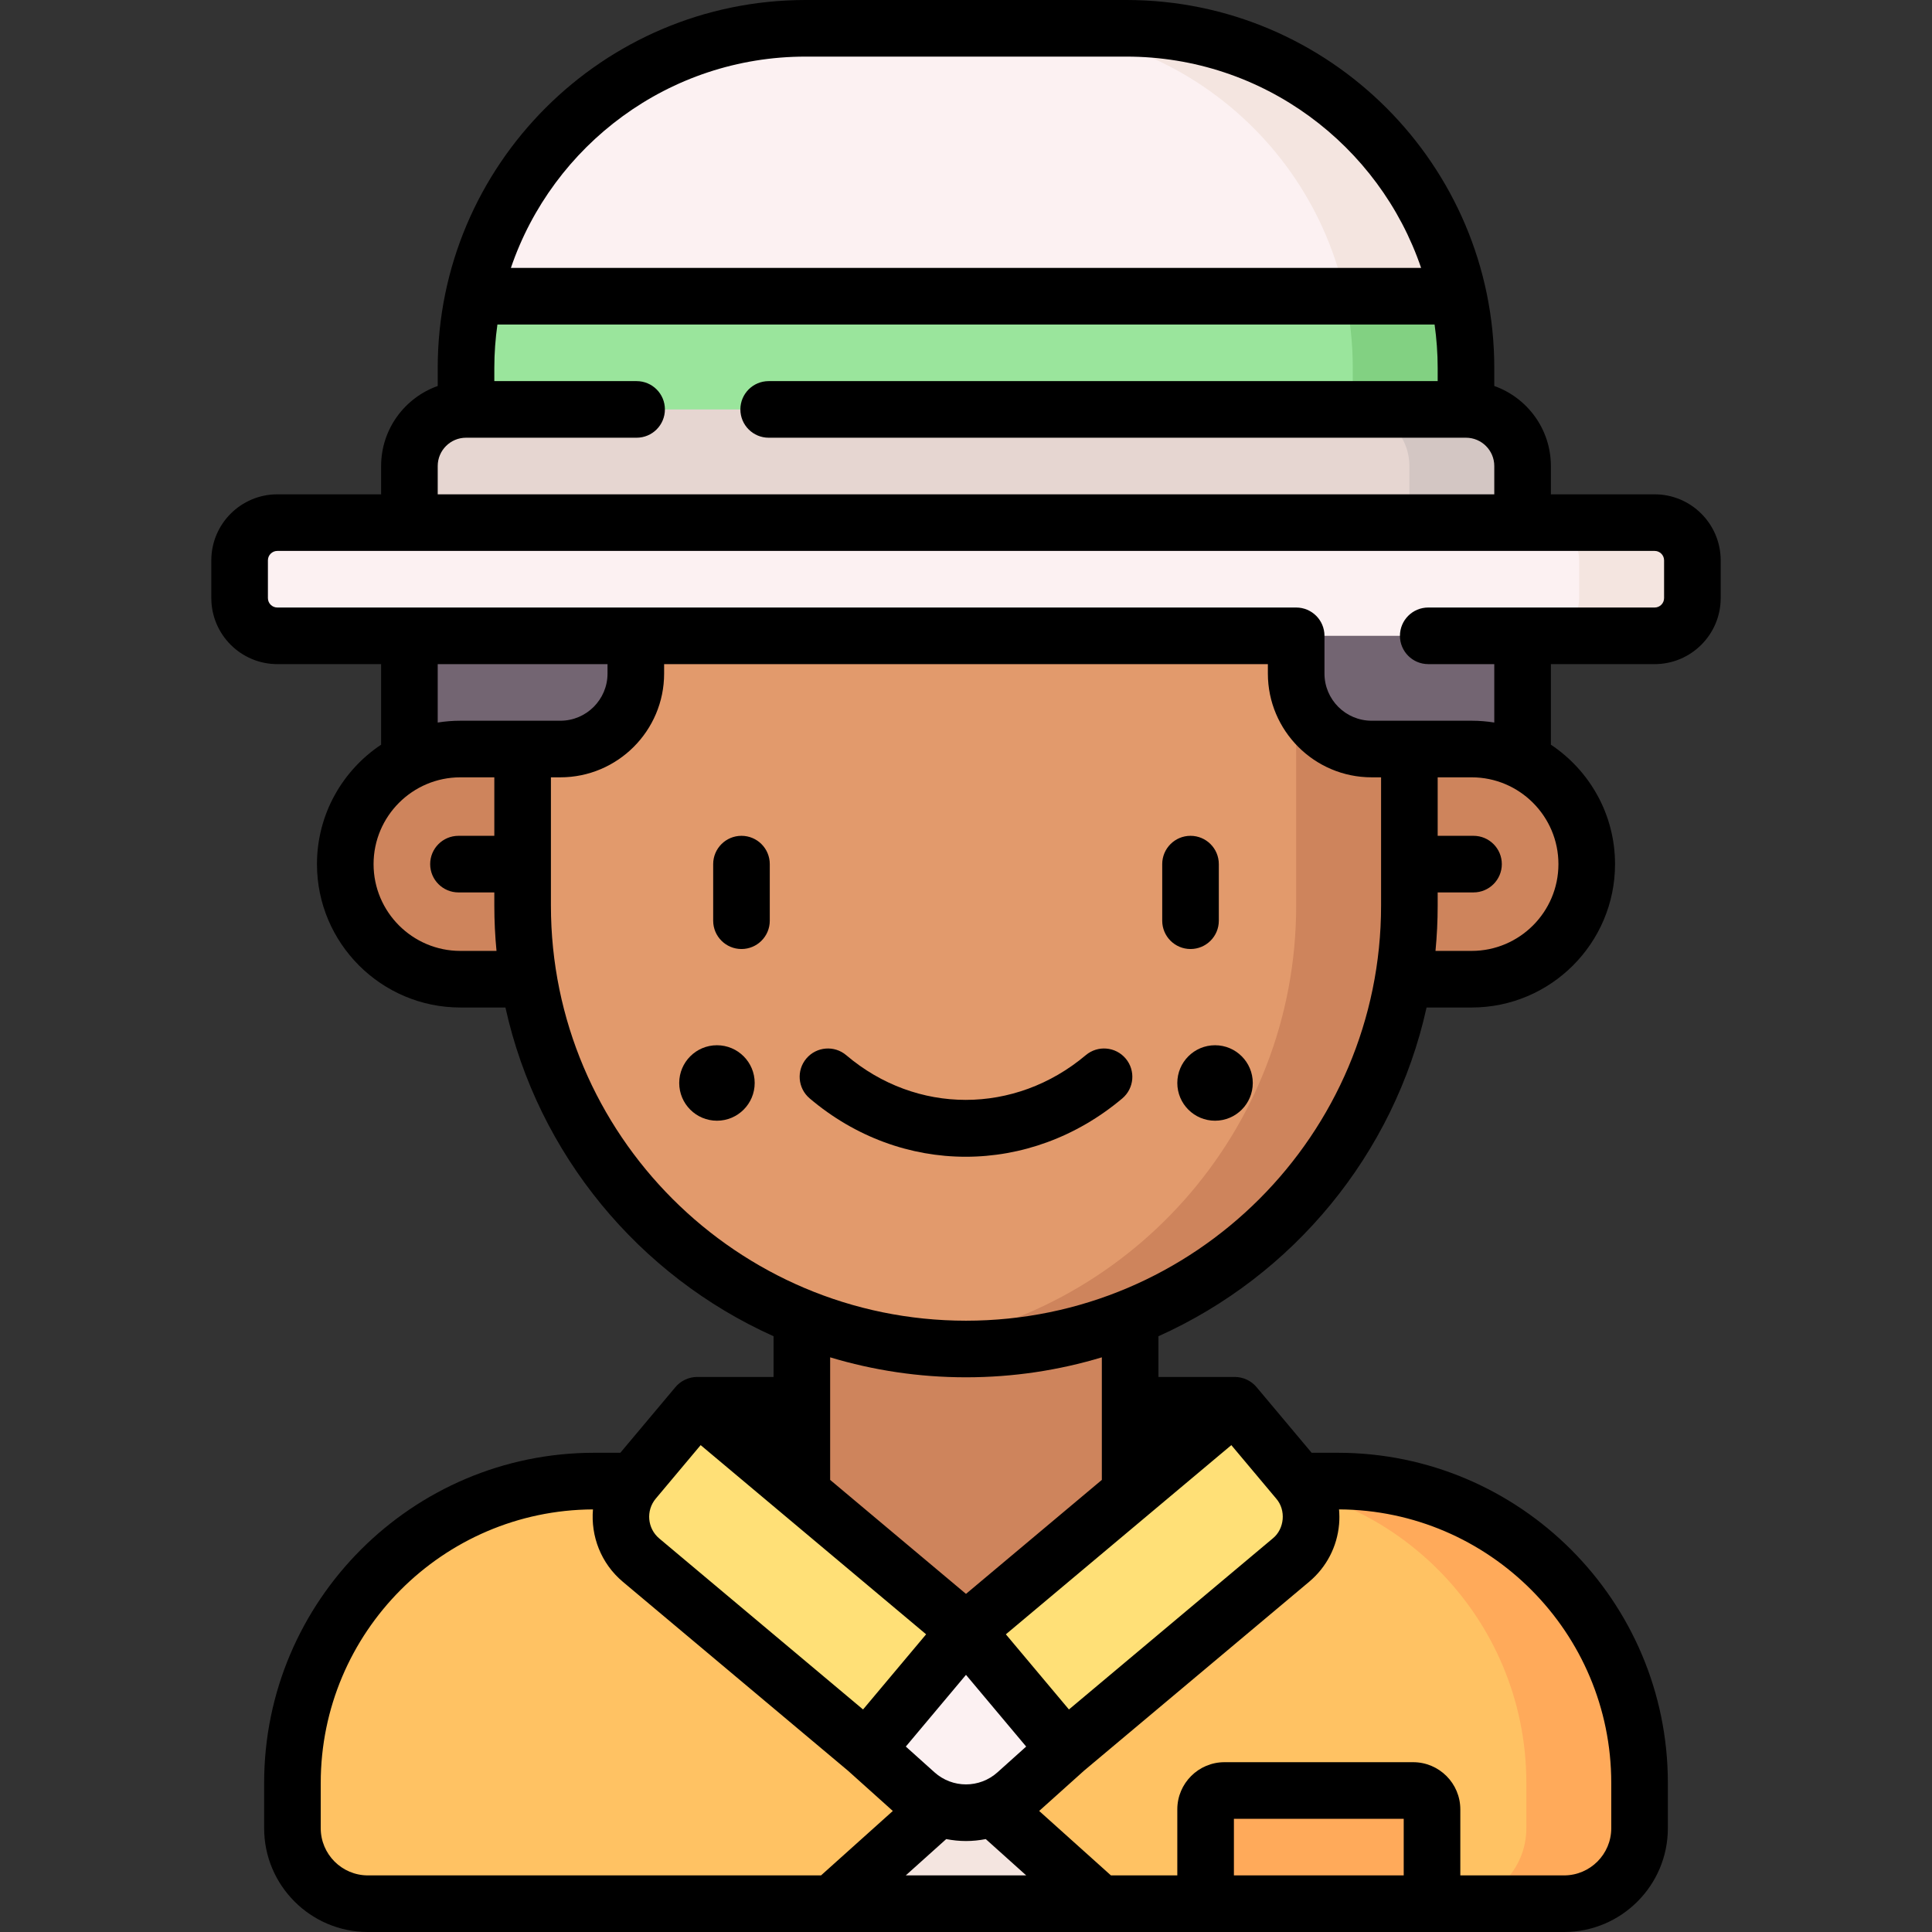 <svg id="Capa_1" enable-background="new 0 0 512 512" height="512" viewBox="0 0 512 512" width="512" xmlns="http://www.w3.org/2000/svg"><rect x="0" y="0" width="512" height="512" fill="#333333" stroke="none"/><g><g><path d="m157.5 392.5c-44.183 0-80 35.817-80 80v12c0 11.046 8.954 20 20 20h317c11.046 0 20-8.954 20-20v-12c0-44.183-35.817-80-80-80z" fill="#ffc263"/><path d="m434.5 472.5v12c0 11.05-8.95 20-20 20h-30c11.05 0 20-8.95 20-20v-12c0-44.18-35.82-80-80-80h30c44.18 0 80 35.82 80 80z" fill="#ffaa5a"/><path d="m184.755 372.406 142.485.002v38.159l-71.243 21.619-70.284-37.517z" fill="#ffaa5a"/><g fill="#ce845c"><path d="m299.5 403.841v-61.341h-87v62.564l43.497 27.122z"/><path d="m333.5 259.5h56.5c16.845 0 30.5-13.655 30.5-30.5 0-16.845-13.655-30.5-30.5-30.5h-56.5z"/><path d="m178.5 259.5h-56.5c-16.845 0-30.5-13.655-30.5-30.5 0-16.845 13.655-30.5 30.5-30.5h56.5z"/></g><path d="m373.5 158.5v81.5c0 64.893-52.606 117.5-117.5 117.5-64.893 0-117.5-52.606-117.5-117.5v-81.5z" fill="#e29a6c"/><path d="m373.5 158.5v81.5c0 64.89-52.61 117.5-117.5 117.5-5.08 0-10.09-.32-15-.95 57.81-7.37 102.5-56.74 102.5-116.55v-81.5z" fill="#ce845c"/><path d="m403.5 159.62v42.03c-4.07-2.02-8.65-3.15-13.5-3.15h-26.5c-11.05 0-20-8.95-20-20v-10z" fill="#736572"/><path d="m220.458 504.5 35.542-31.906 35.538 31.906z" fill="#f4e5e0"/><path d="m229.643 463.594 12.996 11.667c7.601 6.823 19.122 6.823 26.722-.001l12.992-11.664-1.403-26.277-24.952-5.133-29.774 8.802z" fill="#fcf1f2"/><path d="m342.104 413.458-59.751 50.137-26.354-31.408 71.242-59.779 16.712 19.917c5.325 6.346 4.497 15.808-1.849 21.133z" fill="#ffe077"/><path d="m169.891 413.456 59.751 50.137 26.354-31.408-71.242-59.779-16.712 19.917c-5.325 6.347-4.497 15.808 1.849 21.133z" fill="#ffe077"/><path d="m329.5 474.5h40c5.523 0 10 4.477 10 10v20h-60v-20c0-5.523 4.477-10 10-10z" fill="#ffaa5a"/><path d="m168.5 165.5v13c0 11.05-8.95 20-20 20h-26.5c-4.85 0-9.43 1.13-13.5 3.15v-45.76z" fill="#736572"/><path d="m438.5 138.5c5.523 0 10 4.477 10 10v10c0 5.523-4.477 10-10 10h-365c-5.523 0-10-4.477-10-10v-10c0-5.523 4.477-10 10-10z" fill="#fcf1f2"/><path d="m448.5 148.5v10c0 5.52-4.48 10-10 10h-30c5.52 0 10-4.48 10-10v-10c0-5.52-4.48-10-10-10h30c5.52 0 10 4.48 10 10z" fill="#f4e5e0"/><path d="m388.5 108.5h-265c-8.284 0-15 6.716-15 15v15h295v-15c0-8.284-6.716-15-15-15z" fill="#e6d6d1"/><path d="m403.5 123.5v15h-30v-15c0-8.28-6.72-15-15-15h30c8.28 0 15 6.72 15 15z" fill="#d3c6c3"/><path d="m298.5 7.5h-85c-49.706 0-90 40.294-90 90v11h265v-11c0-49.706-40.294-90-90-90z" fill="#fcf1f2"/><path d="m388.5 97.5v11h-30v-11c0-49.71-40.29-90-90-90h30c49.71 0 90 40.29 90 90z" fill="#f4e5e0"/><path d="m388.5 97.5v11h-265v-11c0-6.52.69-12.88 2.01-19h260.98c1.32 6.12 2.01 12.48 2.01 19z" fill="#9ae59c"/><path d="m388.5 97.5v11h-30v-11c0-6.52-.69-12.88-2.01-19h30c1.32 6.12 2.01 12.48 2.01 19z" fill="#82d182"/></g><g><circle cx="322" cy="287" r="10"/><path d="m438.5 131h-27.5v-7.5c0-9.777-6.271-18.114-15-21.21v-4.79c0-53.762-43.738-97.5-97.5-97.5h-85c-53.762 0-97.5 43.738-97.5 97.5v4.79c-8.729 3.096-15 11.432-15 21.21v7.5h-27.5c-9.649 0-17.5 7.851-17.5 17.5v10c0 9.649 7.851 17.5 17.5 17.5h27.5v21.35c-10.238 6.815-17 18.456-17 31.65 0 20.953 17.047 38 38 38h11.946c8.61 38.949 35.436 71.132 71.054 87.114v10.793h-20.245c-2.216.001-4.382 1.023-5.791 2.733l-14.567 17.36h-6.897c-48.248 0-87.5 39.252-87.5 87.5v12c0 15.164 12.337 27.5 27.5 27.5h317c15.163 0 27.5-12.336 27.5-27.5v-12c0-48.248-39.252-87.5-87.5-87.5h-6.904l-14.562-17.354c-1.408-1.713-3.576-2.738-5.794-2.738h-20.24v-10.794c35.619-15.982 62.444-48.164 71.054-87.114h11.946c20.953 0 38-17.047 38-38 0-13.194-6.762-24.835-17-31.65v-21.35h27.5c9.649 0 17.5-7.851 17.5-17.5v-10c0-9.649-7.851-17.5-17.5-17.5zm-225-116h85c36.221 0 67.042 23.474 78.109 56h-241.218c11.067-32.526 41.888-56 78.109-56zm-97.5 108.5c0-4.136 3.364-7.5 7.5-7.5h45.207c4.143 0 7.5-3.358 7.5-7.5s-3.357-7.5-7.5-7.5h-37.707v-3.5c0-3.904.292-7.739.819-11.5h248.362c.527 3.761.819 7.596.819 11.5v3.5h-177.293c-4.143 0-7.5 3.358-7.5 7.5s3.357 7.5 7.5 7.5h184.793c4.136 0 7.5 3.364 7.5 7.5v7.5h-280zm0 52.5h45v2.5c0 6.893-5.607 12.5-12.5 12.5h-26.5c-2.042 0-4.045.167-6 .478zm6 76c-12.683 0-23-10.318-23-23s10.317-23 23-23h9v15.5h-9.5c-4.143 0-7.5 3.358-7.5 7.5s3.357 7.5 7.5 7.5h9.5v3.5c0 4.048.201 8.049.579 12zm133.997 191.853 15.948 19.006-7.595 6.819c-4.762 4.274-11.939 4.274-16.701 0l-7.598-6.821zm70.318-60.878 11.892 14.171c2.655 3.035 2.218 8.038-.924 10.566 0 0 0 0-.001 0l-54.005 45.316-16.713-19.917zm-75.555 104.401c1.73.336 3.484.517 5.239.517s3.509-.181 5.239-.517l10.72 9.624h-31.919zm-22.042-34.349-54.005-45.316s0 0-.001 0c-3.168-2.658-3.582-7.398-.925-10.566l11.893-14.172 59.751 50.137zm-143.718 31.473v-12c0-39.856 32.33-72.296 72.142-72.491-.606 7.061 2.1 14.301 7.93 19.193h-.001l59.663 50.064 11.874 10.659-19.023 17.075h-120.085c-6.893 0-12.5-5.607-12.5-12.5zm287 12.5h-45v-15h45zm55-24.5v12c0 6.893-5.607 12.5-12.5 12.5h-27.5v-17.5c0-6.893-5.607-12.5-12.5-12.5h-50c-6.893 0-12.5 5.607-12.5 12.5v17.5h-17.59l-19.019-17.076 11.885-10.67 59.648-50.052c4.604-3.863 7.428-9.288 7.951-15.275.115-1.319.096-2.626-.014-3.919 39.811.198 72.139 32.637 72.139 72.492zm-135-80.312-36.001 30.209-35.999-30.207v-32.482c11.406 3.436 23.489 5.292 36 5.292s24.594-1.856 36-5.292zm-36-42.188c-60.654 0-110-49.346-110-110v-34h2.5c15.163 0 27.5-12.336 27.5-27.5v-2.5h160v2.5c0 15.164 12.337 27.5 27.5 27.5h2.5v34c0 60.654-49.346 110-110 110zm134-98h-9.579c.378-3.951.579-7.952.579-12v-3.5h9.5c4.143 0 7.5-3.358 7.5-7.5s-3.357-7.5-7.5-7.5h-9.5v-15.5h9c12.683 0 23 10.318 23 23s-10.317 23-23 23zm51-93.5c0 1.378-1.121 2.5-2.5 2.5h-60c-4.143 0-7.5 3.358-7.5 7.5s3.357 7.5 7.5 7.5h17.5v15.478c-1.955-.312-3.958-.478-6-.478h-26.5c-6.893 0-12.5-5.607-12.5-12.5v-10c0-4.142-3.357-7.5-7.5-7.5h-270c-1.379 0-2.5-1.122-2.5-2.5v-10c0-1.378 1.121-2.5 2.5-2.5h365c1.379 0 2.5 1.122 2.5 2.5z"/><path d="m323 244v-15c0-4.142-3.357-7.5-7.5-7.5s-7.5 3.358-7.5 7.5v15c0 4.142 3.357 7.5 7.5 7.5s7.5-3.358 7.5-7.5z"/><path d="m196.5 221.5c-4.143 0-7.5 3.358-7.5 7.5v15c0 4.142 3.357 7.5 7.5 7.5s7.5-3.358 7.5-7.5v-15c0-4.142-3.357-7.5-7.5-7.5z"/><path d="m287.754 279.621c-18.781 15.805-44.887 15.813-63.482.022-3.156-2.681-7.89-2.295-10.571.862s-2.295 7.89.862 10.572c12.147 10.317 26.74 15.474 41.362 15.474 14.607 0 29.245-5.151 41.487-15.452 3.169-2.667 3.576-7.398.91-10.567-2.668-3.171-7.397-3.579-10.568-.911z"/><circle cx="190" cy="287" r="10"/></g></g></svg>